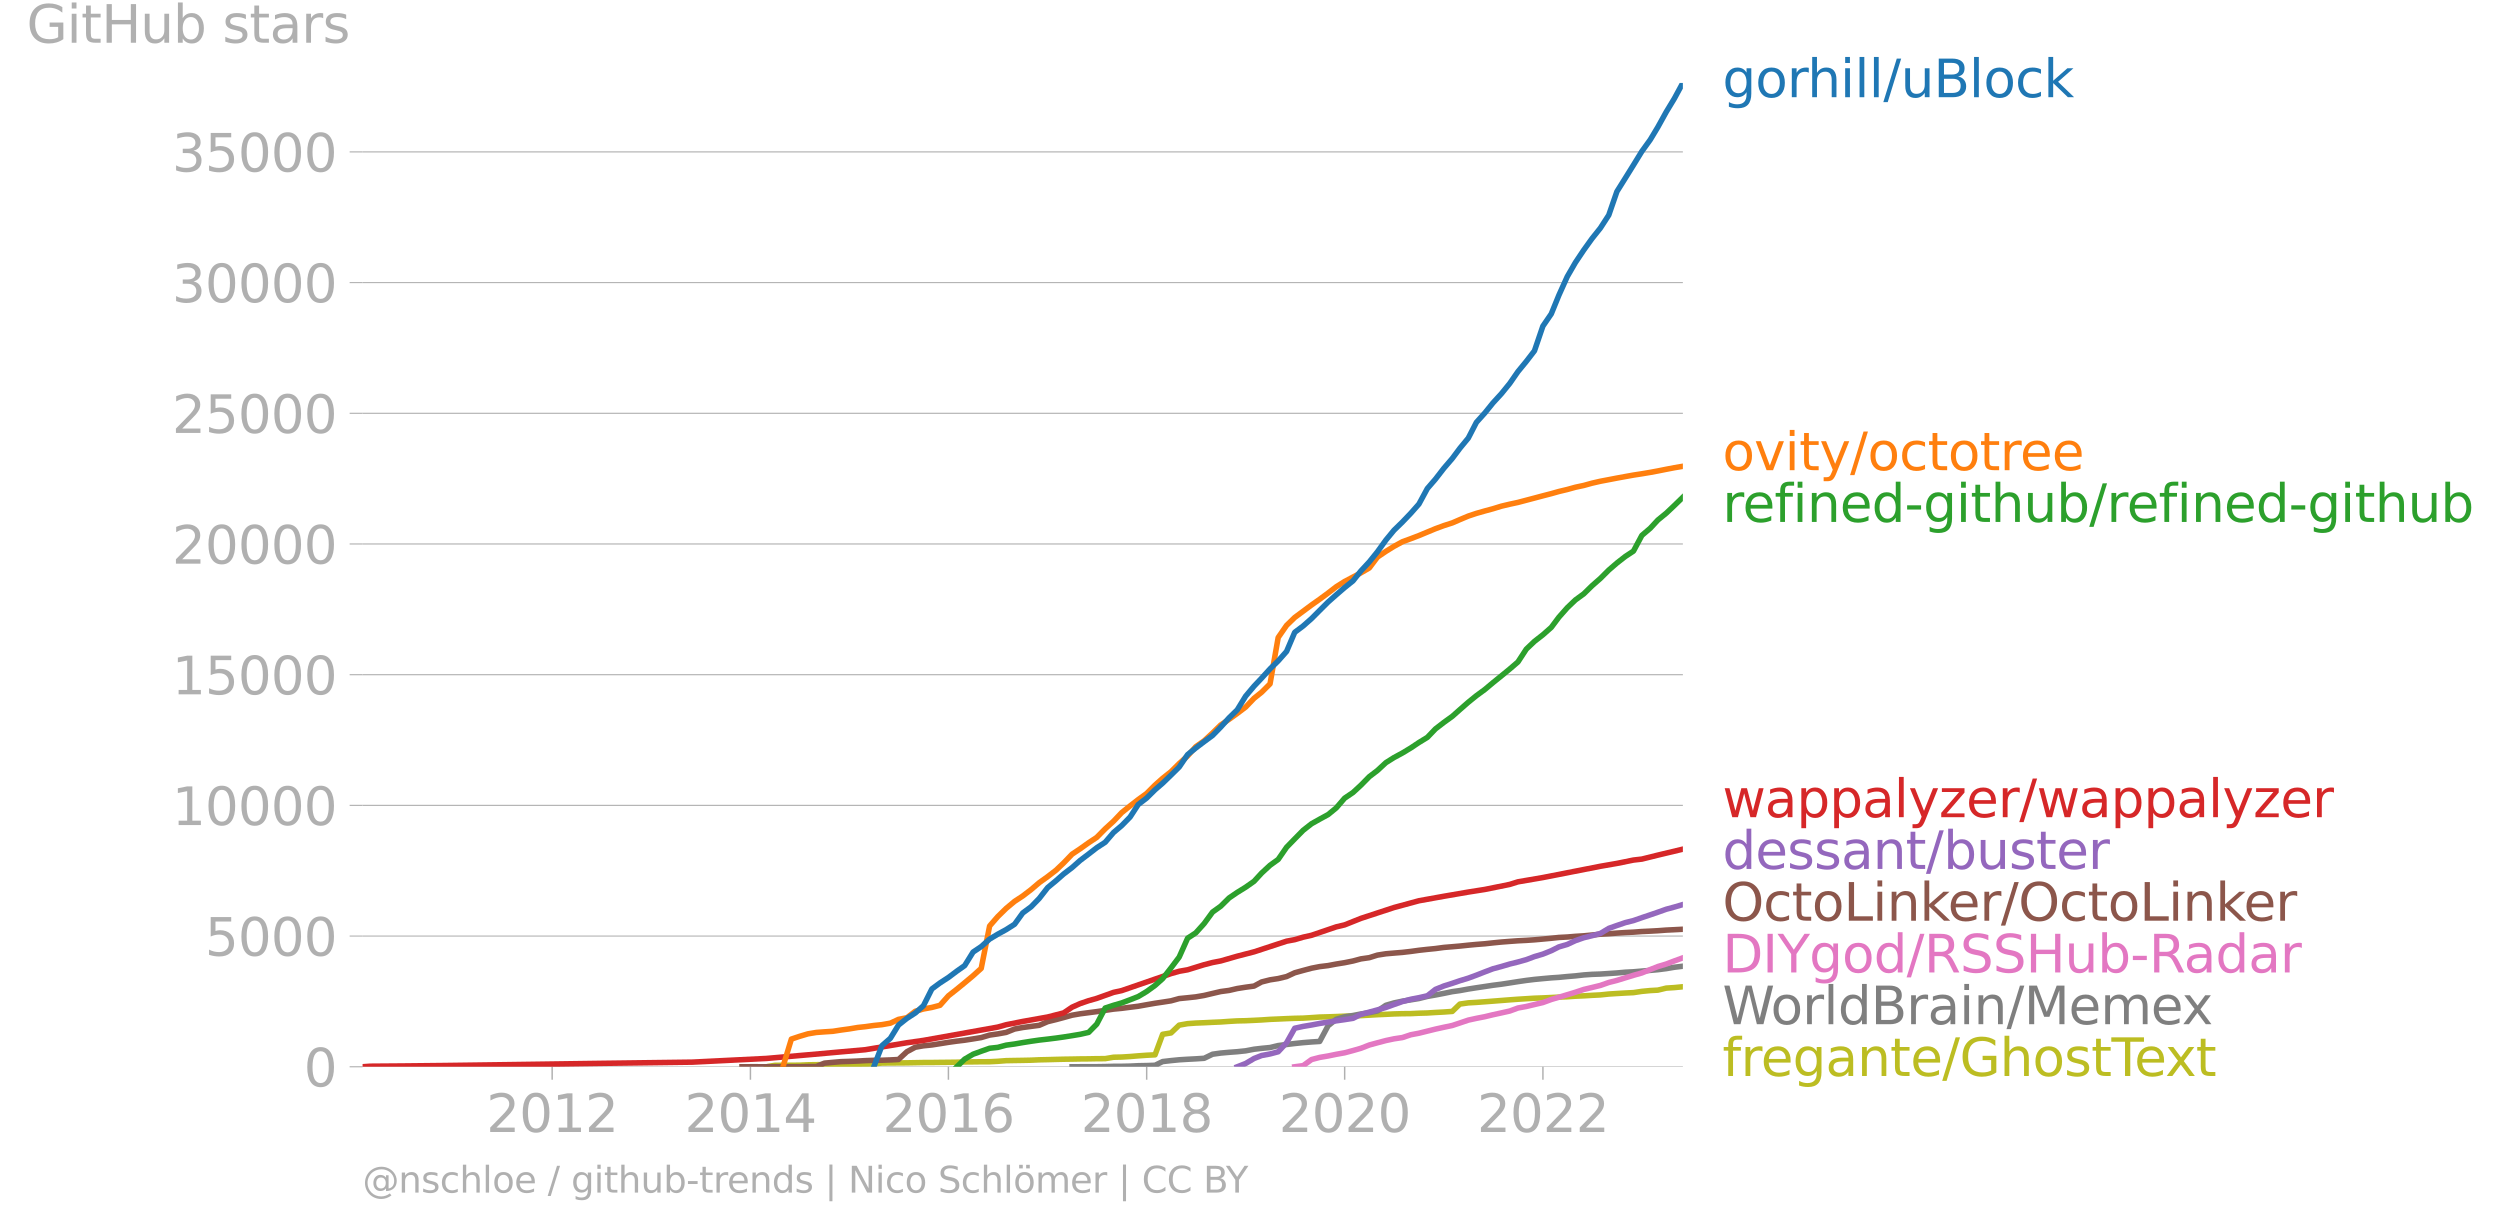 <svg xmlns="http://www.w3.org/2000/svg" xmlns:xlink="http://www.w3.org/1999/xlink" width="901.621" height="442.765" viewBox="0 0 676.216 332.074"><defs><style>*{stroke-linejoin:round;stroke-linecap:butt}</style></defs><g id="figure_1"><path id="patch_1" d="M0 332.074h676.216V0H0v332.074z" style="fill:none"/><g id="axes_1"><path id="patch_2" d="M98.073 288.546h357.12V22.434H98.073v266.112z" style="fill:none"/><g id="matplotlib.axis_1"><g id="xtick_1"><g id="line2d_1"><defs><path id="m72c5b67977" d="M0 0v3.5" style="stroke:#b0b0b0;stroke-width:.4"/></defs><use xlink:href="#m72c5b67977" x="149.352" y="288.546" style="fill:#b0b0b0;stroke:#b0b0b0;stroke-width:.4"/></g><g id="text_1" style="fill:#b0b0b0" transform="matrix(.14 0 0 -.14 131.537 306.184)"><defs><path id="DejaVuSans-32" d="M1228 531h2203V0H469v531q359 372 979 998 621 627 780 809 303 340 423 576 121 236 121 464 0 372-261 606-261 235-680 235-297 0-627-103-329-103-704-313v638q381 153 712 231 332 78 607 78 725 0 1156-363 431-362 431-968 0-288-108-546-107-257-392-607-78-91-497-524-418-433-1181-1211z" transform="scale(.016)"/><path id="DejaVuSans-30" d="M2034 4250q-487 0-733-480-245-479-245-1442 0-959 245-1439 246-480 733-480 491 0 736 480 246 480 246 1439 0 963-246 1442-245 480-736 480zm0 500q785 0 1199-621 414-620 414-1801 0-1178-414-1799Q2819-91 2034-91q-784 0-1198 620-414 621-414 1799 0 1181 414 1801 414 621 1198 621z" transform="scale(.016)"/><path id="DejaVuSans-31" d="M794 531h1031v3560L703 3866v575l1116 225h631V531h1031V0H794v531z" transform="scale(.016)"/></defs><use xlink:href="#DejaVuSans-32"/><use xlink:href="#DejaVuSans-30" x="63.623"/><use xlink:href="#DejaVuSans-31" x="127.246"/><use xlink:href="#DejaVuSans-32" x="190.869"/></g></g><g id="xtick_2"><use xlink:href="#m72c5b67977" id="line2d_2" x="202.979" y="288.546" style="fill:#b0b0b0;stroke:#b0b0b0;stroke-width:.4"/><g id="text_2" style="fill:#b0b0b0" transform="matrix(.14 0 0 -.14 185.164 306.184)"><defs><path id="DejaVuSans-34" d="M2419 4116 825 1625h1594v2491zm-166 550h794V1625h666v-525h-666V0h-628v1100H313v609l1940 2957z" transform="scale(.016)"/></defs><use xlink:href="#DejaVuSans-32"/><use xlink:href="#DejaVuSans-30" x="63.623"/><use xlink:href="#DejaVuSans-31" x="127.246"/><use xlink:href="#DejaVuSans-34" x="190.869"/></g></g><g id="xtick_3"><use xlink:href="#m72c5b67977" id="line2d_3" x="256.532" y="288.546" style="fill:#b0b0b0;stroke:#b0b0b0;stroke-width:.4"/><g id="text_3" style="fill:#b0b0b0" transform="matrix(.14 0 0 -.14 238.717 306.184)"><defs><path id="DejaVuSans-36" d="M2113 2584q-425 0-674-291-248-290-248-796 0-503 248-796 249-292 674-292t673 292q248 293 248 796 0 506-248 796-248 291-673 291zm1253 1979v-575q-238 112-480 171-242 60-480 60-625 0-955-422-329-422-376-1275 184 272 462 417 279 145 613 145 703 0 1111-427 408-426 408-1160 0-719-425-1154Q2819-91 2113-91q-810 0-1238 620-428 621-428 1799 0 1106 525 1764t1409 658q238 0 480-47t505-140z" transform="scale(.016)"/></defs><use xlink:href="#DejaVuSans-32"/><use xlink:href="#DejaVuSans-30" x="63.623"/><use xlink:href="#DejaVuSans-31" x="127.246"/><use xlink:href="#DejaVuSans-36" x="190.869"/></g></g><g id="xtick_4"><use xlink:href="#m72c5b67977" id="line2d_4" x="310.159" y="288.546" style="fill:#b0b0b0;stroke:#b0b0b0;stroke-width:.4"/><g id="text_4" style="fill:#b0b0b0" transform="matrix(.14 0 0 -.14 292.344 306.184)"><defs><path id="DejaVuSans-38" d="M2034 2216q-450 0-708-241-257-241-257-662 0-422 257-663 258-241 708-241t709 242q260 243 260 662 0 421-258 662-257 241-711 241zm-631 268q-406 100-633 378-226 279-226 679 0 559 398 884 399 325 1092 325 697 0 1094-325t397-884q0-400-227-679-226-278-629-378 456-106 710-416 255-309 255-755 0-679-414-1042Q2806-91 2034-91q-771 0-1186 362-414 363-414 1042 0 446 256 755 257 310 713 416zm-231 997q0-362 226-565 227-203 636-203 407 0 636 203 230 203 230 565 0 363-230 566-229 203-636 203-409 0-636-203-226-203-226-566z" transform="scale(.016)"/></defs><use xlink:href="#DejaVuSans-32"/><use xlink:href="#DejaVuSans-30" x="63.623"/><use xlink:href="#DejaVuSans-31" x="127.246"/><use xlink:href="#DejaVuSans-38" x="190.869"/></g></g><g id="xtick_5"><use xlink:href="#m72c5b67977" id="line2d_5" x="363.712" y="288.546" style="fill:#b0b0b0;stroke:#b0b0b0;stroke-width:.4"/><g id="text_5" style="fill:#b0b0b0" transform="matrix(.14 0 0 -.14 345.897 306.184)"><use xlink:href="#DejaVuSans-32"/><use xlink:href="#DejaVuSans-30" x="63.623"/><use xlink:href="#DejaVuSans-32" x="127.246"/><use xlink:href="#DejaVuSans-30" x="190.869"/></g></g><g id="xtick_6"><use xlink:href="#m72c5b67977" id="line2d_6" x="417.339" y="288.546" style="fill:#b0b0b0;stroke:#b0b0b0;stroke-width:.4"/><g id="text_6" style="fill:#b0b0b0" transform="matrix(.14 0 0 -.14 399.524 306.184)"><use xlink:href="#DejaVuSans-32"/><use xlink:href="#DejaVuSans-30" x="63.623"/><use xlink:href="#DejaVuSans-32" x="127.246"/><use xlink:href="#DejaVuSans-32" x="190.869"/></g></g></g><g id="matplotlib.axis_2"><g id="ytick_1"><path id="line2d_7" d="M98.073 288.546h357.12" clip-path="url(#p99467854fe)" style="fill:none;stroke:#b0b0b0;stroke-width:.3;stroke-linecap:square"/><g id="line2d_8"><defs><path id="m23df755041" d="M0 0h-3.5" style="stroke:#b0b0b0;stroke-width:.3"/></defs><use xlink:href="#m23df755041" x="98.073" y="288.546" style="fill:#b0b0b0;stroke:#b0b0b0;stroke-width:.3"/></g><use xlink:href="#DejaVuSans-30" id="text_7" style="fill:#b0b0b0" transform="matrix(.14 0 0 -.14 82.166 293.865)"/></g><g id="ytick_2"><path id="line2d_9" d="M98.073 253.195h357.12" clip-path="url(#p99467854fe)" style="fill:none;stroke:#b0b0b0;stroke-width:.3;stroke-linecap:square"/><use xlink:href="#m23df755041" id="line2d_10" x="98.073" y="253.195" style="fill:#b0b0b0;stroke:#b0b0b0;stroke-width:.3"/><g id="text_8" style="fill:#b0b0b0" transform="matrix(.14 0 0 -.14 55.443 258.514)"><defs><path id="DejaVuSans-35" d="M691 4666h2478v-532H1269V2991q137 47 274 70 138 23 276 23 781 0 1237-428 457-428 457-1159 0-753-469-1171Q2575-91 1722-91q-294 0-599 50Q819 9 494 109v635q281-153 581-228t634-75q541 0 856 284 316 284 316 772 0 487-316 771-315 285-856 285-253 0-505-56-251-56-513-175v2344z" transform="scale(.016)"/></defs><use xlink:href="#DejaVuSans-35"/><use xlink:href="#DejaVuSans-30" x="63.623"/><use xlink:href="#DejaVuSans-30" x="127.246"/><use xlink:href="#DejaVuSans-30" x="190.869"/></g></g><g id="ytick_3"><path id="line2d_11" d="M98.073 217.843h357.12" clip-path="url(#p99467854fe)" style="fill:none;stroke:#b0b0b0;stroke-width:.3;stroke-linecap:square"/><use xlink:href="#m23df755041" id="line2d_12" x="98.073" y="217.843" style="fill:#b0b0b0;stroke:#b0b0b0;stroke-width:.3"/><g id="text_9" style="fill:#b0b0b0" transform="matrix(.14 0 0 -.14 46.536 223.162)"><use xlink:href="#DejaVuSans-31"/><use xlink:href="#DejaVuSans-30" x="63.623"/><use xlink:href="#DejaVuSans-30" x="127.246"/><use xlink:href="#DejaVuSans-30" x="190.869"/><use xlink:href="#DejaVuSans-30" x="254.492"/></g></g><g id="ytick_4"><path id="line2d_13" d="M98.073 182.492h357.12" clip-path="url(#p99467854fe)" style="fill:none;stroke:#b0b0b0;stroke-width:.3;stroke-linecap:square"/><use xlink:href="#m23df755041" id="line2d_14" x="98.073" y="182.492" style="fill:#b0b0b0;stroke:#b0b0b0;stroke-width:.3"/><g id="text_10" style="fill:#b0b0b0" transform="matrix(.14 0 0 -.14 46.536 187.81)"><use xlink:href="#DejaVuSans-31"/><use xlink:href="#DejaVuSans-35" x="63.623"/><use xlink:href="#DejaVuSans-30" x="127.246"/><use xlink:href="#DejaVuSans-30" x="190.869"/><use xlink:href="#DejaVuSans-30" x="254.492"/></g></g><g id="ytick_5"><path id="line2d_15" d="M98.073 147.14h357.12" clip-path="url(#p99467854fe)" style="fill:none;stroke:#b0b0b0;stroke-width:.3;stroke-linecap:square"/><use xlink:href="#m23df755041" id="line2d_16" x="98.073" y="147.14" style="fill:#b0b0b0;stroke:#b0b0b0;stroke-width:.3"/><g id="text_11" style="fill:#b0b0b0" transform="matrix(.14 0 0 -.14 46.536 152.46)"><use xlink:href="#DejaVuSans-32"/><use xlink:href="#DejaVuSans-30" x="63.623"/><use xlink:href="#DejaVuSans-30" x="127.246"/><use xlink:href="#DejaVuSans-30" x="190.869"/><use xlink:href="#DejaVuSans-30" x="254.492"/></g></g><g id="ytick_6"><path id="line2d_17" d="M98.073 111.789h357.12" clip-path="url(#p99467854fe)" style="fill:none;stroke:#b0b0b0;stroke-width:.3;stroke-linecap:square"/><use xlink:href="#m23df755041" id="line2d_18" x="98.073" y="111.789" style="fill:#b0b0b0;stroke:#b0b0b0;stroke-width:.3"/><g id="text_12" style="fill:#b0b0b0" transform="matrix(.14 0 0 -.14 46.536 117.108)"><use xlink:href="#DejaVuSans-32"/><use xlink:href="#DejaVuSans-35" x="63.623"/><use xlink:href="#DejaVuSans-30" x="127.246"/><use xlink:href="#DejaVuSans-30" x="190.869"/><use xlink:href="#DejaVuSans-30" x="254.492"/></g></g><g id="ytick_7"><path id="line2d_19" d="M98.073 76.437h357.12" clip-path="url(#p99467854fe)" style="fill:none;stroke:#b0b0b0;stroke-width:.3;stroke-linecap:square"/><use xlink:href="#m23df755041" id="line2d_20" x="98.073" y="76.437" style="fill:#b0b0b0;stroke:#b0b0b0;stroke-width:.3"/><g id="text_13" style="fill:#b0b0b0" transform="matrix(.14 0 0 -.14 46.536 81.756)"><defs><path id="DejaVuSans-33" d="M2597 2516q453-97 707-404 255-306 255-756 0-690-475-1069Q2609-91 1734-91q-293 0-604 58T488 141v609q262-153 574-231 313-78 654-78 593 0 904 234t311 681q0 413-289 645-289 233-804 233h-544v519h569q465 0 712 186t247 536q0 359-255 551-254 193-729 193-260 0-557-57-297-56-653-174v562q360 100 674 150t592 50q719 0 1137-327 419-326 419-882 0-388-222-655t-631-370z" transform="scale(.016)"/></defs><use xlink:href="#DejaVuSans-33"/><use xlink:href="#DejaVuSans-30" x="63.623"/><use xlink:href="#DejaVuSans-30" x="127.246"/><use xlink:href="#DejaVuSans-30" x="190.869"/><use xlink:href="#DejaVuSans-30" x="254.492"/></g></g><g id="ytick_8"><path id="line2d_21" d="M98.073 41.086h357.12" clip-path="url(#p99467854fe)" style="fill:none;stroke:#b0b0b0;stroke-width:.3;stroke-linecap:square"/><use xlink:href="#m23df755041" id="line2d_22" x="98.073" y="41.086" style="fill:#b0b0b0;stroke:#b0b0b0;stroke-width:.3"/><g id="text_14" style="fill:#b0b0b0" transform="matrix(.14 0 0 -.14 46.536 46.405)"><use xlink:href="#DejaVuSans-33"/><use xlink:href="#DejaVuSans-35" x="63.623"/><use xlink:href="#DejaVuSans-30" x="127.246"/><use xlink:href="#DejaVuSans-30" x="190.869"/><use xlink:href="#DejaVuSans-30" x="254.492"/></g></g><g id="text_15" style="fill:#b0b0b0" transform="matrix(.14 0 0 -.14 7.2 11.563)"><defs><path id="DejaVuSans-47" d="M3809 666v1253H2778v519h1656V434q-365-259-806-392-440-133-940-133-1094 0-1712 639-617 640-617 1780 0 1144 617 1783 618 639 1712 639 456 0 867-113 411-112 758-331v-672q-350 297-744 447t-828 150q-857 0-1287-478-429-478-429-1425 0-944 429-1422 430-478 1287-478 334 0 596 58 263 58 472 180z" transform="scale(.016)"/><path id="DejaVuSans-69" d="M603 3500h575V0H603v3500zm0 1363h575v-729H603v729z" transform="scale(.016)"/><path id="DejaVuSans-74" d="M1172 4494v-994h1184v-447H1172V1153q0-428 117-550t477-122h590V0h-590q-666 0-919 248-253 249-253 905v1900H172v447h422v994h578z" transform="scale(.016)"/><path id="DejaVuSans-48" d="M628 4666h631V2753h2294v1913h631V0h-631v2222H1259V0H628v4666z" transform="scale(.016)"/><path id="DejaVuSans-75" d="M544 1381v2119h575V1403q0-497 193-746 194-248 582-248 465 0 735 297 271 297 271 810v1984h575V0h-575v538q-209-319-486-474-276-155-642-155-603 0-916 375-312 375-312 1097zm1447 2203z" transform="scale(.016)"/><path id="DejaVuSans-62" d="M3116 1747q0 634-261 995t-717 361q-457 0-718-361t-261-995q0-634 261-995t718-361q456 0 717 361t261 995zM1159 2969q182 312 458 463 277 152 661 152 638 0 1036-506 399-506 399-1331T3314 415Q2916-91 2278-91q-384 0-661 152-276 152-458 464V0H581v4863h578V2969z" transform="scale(.016)"/><path id="DejaVuSans-73" d="M2834 3397v-544q-243 125-506 187-262 63-544 63-428 0-642-131t-214-394q0-200 153-314t616-217l197-44q612-131 870-370t258-667q0-488-386-773Q2250-91 1575-91q-281 0-586 55T347 128v594q319-166 628-249 309-82 613-82 406 0 624 139 219 139 219 392 0 234-158 359-157 125-692 241l-200 47q-534 112-772 345-237 233-237 639 0 494 350 762 350 269 994 269 318 0 599-47 282-46 519-140z" transform="scale(.016)"/><path id="DejaVuSans-61" d="M2194 1759q-697 0-966-159t-269-544q0-306 202-486 202-179 548-179 479 0 768 339t289 901v128h-572zm1147 238V0h-575v531q-197-318-491-470T1556-91q-537 0-855 302-317 302-317 808 0 590 395 890 396 300 1180 300h807v57q0 397-261 614t-733 217q-300 0-585-72-284-72-546-216v532q315 122 612 182 297 61 578 61 760 0 1135-394 375-393 375-1193z" transform="scale(.016)"/><path id="DejaVuSans-72" d="M2631 2963q-97 56-211 82-114 27-251 27-488 0-749-317t-261-911V0H581v3500h578v-544q182 319 472 473 291 155 707 155 59 0 131-8 72-7 159-23l3-590z" transform="scale(.016)"/></defs><use xlink:href="#DejaVuSans-47"/><use xlink:href="#DejaVuSans-69" x="77.49"/><use xlink:href="#DejaVuSans-74" x="105.273"/><use xlink:href="#DejaVuSans-48" x="144.482"/><use xlink:href="#DejaVuSans-75" x="219.678"/><use xlink:href="#DejaVuSans-62" x="283.057"/><use xlink:href="#DejaVuSans-20" x="346.533"/><use xlink:href="#DejaVuSans-73" x="378.32"/><use xlink:href="#DejaVuSans-74" x="430.42"/><use xlink:href="#DejaVuSans-61" x="469.629"/><use xlink:href="#DejaVuSans-72" x="530.908"/><use xlink:href="#DejaVuSans-73" x="572.021"/></g></g><path id="line2d_23" d="m207.307 288.546 2.274-.388 2.201-.022 2.274-.007 2.201-.007 2.274-.106 2.275-.035 2.2-.007 2.275-.014 2.2-.092 2.275-.064 2.274-.021 2.054-.007 2.274-.036 2.2-.198 2.275-.028 2.2-.007 2.275-.021 2.274-.043 2.201-.042 2.274-.007 2.201-.028 2.274-.022 2.274-.028 2.128-.07 2.274-.022 2.2-.028 2.275-.007 2.2-.113 2.275-.177 2.274-.042 2.201-.036 2.274-.05 2.201-.098 2.274-.05 2.274-.063 2.055-.05 2.274-.035 2.2-.043 2.275-.02 2.2-.043 2.275-.014 2.274-.382 2.2-.05 2.275-.141 2.2-.184 2.275-.163 2.274-.113 2.054-5.55 2.274-.375 2.201-2.106 2.274-.403 2.201-.156 2.274-.092 2.275-.113 2.2-.092 2.275-.163 2.2-.127 2.275-.05 2.274-.105 2.054-.106 2.274-.156 2.2-.092 2.275-.106 2.2-.085 2.275-.05 2.274-.14 2.201-.15 2.274-.063 2.201-.078 2.274-.099 2.274-.07 2.128-.078 2.274-.127 2.201-.128 2.274-.099 2.201-.106 2.274-.063 2.274-.021 2.201-.107 2.274-.063 2.201-.142 2.274-.12 2.275-.162 2.054-1.987 2.274-.325 2.2-.128 2.275-.17 2.2-.169 2.275-.177 2.274-.177 2.2-.162 2.275-.142 2.2-.134 2.275-.085 2.274-.106 2.054-.106 2.274-.092 2.201-.155 2.274-.1 2.201-.134 2.274-.113 2.275-.24 2.2-.142 2.275-.134 2.2-.106 2.275-.34 2.274-.218 2.054-.114 2.274-.551 2.2-.142 2.275-.219" clip-path="url(#p99467854fe)" style="fill:none;stroke:#bcbd22;stroke-width:1.5;stroke-linecap:square"/><path id="line2d_24" d="m289.985 288.546 2.2-.007 2.275-.014h2.2l2.275-.035 2.274-.064 2.2-.007 2.275-.05 2.2-.105 2.275-.043 2.274-.078 2.054-1.004 2.274-.261 2.201-.22 2.274-.14 2.201-.114 2.274-.148 2.275-1.103 2.2-.311 2.275-.205 2.2-.163 2.275-.24 2.274-.432 2.054-.24 2.274-.22 2.2-.53 2.275-.29 2.2-.268 2.275-.233 2.274-.184 2.201-.142 2.274-4.249 2.201-1.746 2.274-.665 2.274-.36 2.128-.41 2.274-.354 2.201-.46 2.274-1.534 2.201-.643 2.274-.474 2.274-.354 2.201-.36 2.274-.566 2.201-.389 2.274-.438 2.275-.467 2.054-.29 2.274-.417 2.2-.346 2.275-.34 2.2-.332 2.275-.29 2.274-.346 2.2-.347 2.275-.332 2.2-.269 2.275-.219 2.274-.205 2.054-.134 2.274-.22 2.201-.183 2.274-.255 2.201-.155 2.274-.078 2.275-.148 2.2-.149 2.275-.205 2.2-.113 2.275-.19 2.274-.192 2.054-.184 2.274-.29 2.2-.374 2.275-.276" clip-path="url(#p99467854fe)" style="fill:none;stroke:#7f7f7f;stroke-width:1.5;stroke-linecap:square"/><path id="line2d_25" d="m350.214 288.546 2.274-.31 2.274-1.648 2.201-.573 2.274-.389 2.201-.452 2.274-.41 2.274-.608 2.128-.615 2.274-.884 2.201-.601 2.274-.601 2.201-.467 2.274-.346 2.274-.757 2.201-.417 2.274-.565 2.201-.545 2.274-.502 2.275-.48 2.054-.68 2.274-.77 2.2-.48 2.275-.446 2.2-.53 2.275-.495 2.274-.51 2.2-.813 2.275-.417 2.2-.523 2.275-.537 2.274-.828 2.054-.615 2.274-.678 2.201-.672 2.274-.757 2.201-.523 2.274-.558 2.275-.8 2.2-.558 2.275-.7 2.2-.679 2.275-.643 2.274-.92 2.054-.812 2.274-.679 2.2-.841 2.275-.828" clip-path="url(#p99467854fe)" style="fill:none;stroke:#e377c2;stroke-width:1.5;stroke-linecap:square"/><g id="text_16" style="fill:#1f77b4" transform="matrix(.14 0 0 -.14 465.907 26.298)"><defs><path id="DejaVuSans-67" d="M2906 1791q0 625-258 968-257 344-723 344-462 0-720-344-258-343-258-968 0-622 258-966t720-344q466 0 723 344 258 344 258 966zm575-1357q0-893-397-1329-396-436-1215-436-303 0-572 45t-522 139v559q253-137 500-202 247-66 503-66 566 0 847 295t281 892v285q-178-310-456-463T1784 0Q1141 0 747 490 353 981 353 1791q0 812 394 1302 394 491 1037 491 388 0 666-153t456-462v531h575V434z" transform="scale(.016)"/><path id="DejaVuSans-6f" d="M1959 3097q-462 0-731-361t-269-989q0-628 267-989 268-361 733-361 460 0 728 362 269 363 269 988 0 622-269 986-268 364-728 364zm0 487q750 0 1178-488 429-487 429-1349 0-859-429-1349Q2709-91 1959-91q-753 0-1180 489-426 490-426 1349 0 862 426 1349 427 488 1180 488z" transform="scale(.016)"/><path id="DejaVuSans-68" d="M3513 2113V0h-575v2094q0 497-194 743-194 247-581 247-466 0-735-297-269-296-269-809V0H581v4863h578V2956q207 316 486 472 280 156 646 156 603 0 912-373 310-373 310-1098z" transform="scale(.016)"/><path id="DejaVuSans-6c" d="M603 4863h575V0H603v4863z" transform="scale(.016)"/><path id="DejaVuSans-2f" d="M1625 4666h531L531-594H0l1625 5260z" transform="scale(.016)"/><path id="DejaVuSans-42" d="M1259 2228V519h1013q509 0 754 211 246 211 246 645 0 438-246 645-245 208-754 208H1259zm0 1919V2741h935q462 0 688 173 227 174 227 530 0 353-227 528-226 175-688 175h-935zm-631 519h1613q722 0 1112-300 391-300 391-853 0-429-200-682t-588-315q466-100 724-418 258-317 258-792 0-625-425-966Q3088 0 2303 0H628v4666z" transform="scale(.016)"/><path id="DejaVuSans-63" d="M3122 3366v-538q-244 135-489 202t-495 67q-560 0-870-355-309-354-309-995t309-996q310-354 870-354 250 0 495 67t489 202V134Q2881 22 2623-34q-257-57-548-57-791 0-1257 497-465 497-465 1341 0 856 470 1346 471 491 1290 491 265 0 518-55 253-54 491-163z" transform="scale(.016)"/><path id="DejaVuSans-6b" d="M581 4863h578V1991l1716 1509h734L1753 1863 3688 0h-750L1159 1709V0H581v4863z" transform="scale(.016)"/></defs><use xlink:href="#DejaVuSans-67"/><use xlink:href="#DejaVuSans-6f" x="63.477"/><use xlink:href="#DejaVuSans-72" x="124.658"/><use xlink:href="#DejaVuSans-68" x="164.021"/><use xlink:href="#DejaVuSans-69" x="227.4"/><use xlink:href="#DejaVuSans-6c" x="255.184"/><use xlink:href="#DejaVuSans-6c" x="282.967"/><use xlink:href="#DejaVuSans-2f" x="310.75"/><use xlink:href="#DejaVuSans-75" x="344.441"/><use xlink:href="#DejaVuSans-42" x="407.82"/><use xlink:href="#DejaVuSans-6c" x="476.424"/><use xlink:href="#DejaVuSans-6f" x="504.207"/><use xlink:href="#DejaVuSans-63" x="565.389"/><use xlink:href="#DejaVuSans-6b" x="620.369"/></g><g id="text_17" style="fill:#ff7f0e" transform="matrix(.14 0 0 -.14 465.907 127.18)"><defs><path id="DejaVuSans-76" d="M191 3500h609L1894 563l1094 2937h609L2284 0h-781L191 3500z" transform="scale(.016)"/><path id="DejaVuSans-79" d="M2059-325q-243-625-475-815-231-191-618-191H506v481h338q237 0 368 113 132 112 291 531l103 262L191 3500h609L1894 763l1094 2737h609L2059-325z" transform="scale(.016)"/><path id="DejaVuSans-65" d="M3597 1894v-281H953q38-594 358-905t892-311q331 0 642 81t618 244V178Q3153 47 2828-22t-659-69q-838 0-1327 487-489 488-489 1320 0 859 464 1363 464 505 1252 505 706 0 1117-455 411-454 411-1235zm-575 169q-6 471-264 752-258 282-683 282-481 0-770-272t-333-766l2050 4z" transform="scale(.016)"/></defs><use xlink:href="#DejaVuSans-6f"/><use xlink:href="#DejaVuSans-76" x="61.182"/><use xlink:href="#DejaVuSans-69" x="120.361"/><use xlink:href="#DejaVuSans-74" x="148.145"/><use xlink:href="#DejaVuSans-79" x="187.354"/><use xlink:href="#DejaVuSans-2f" x="246.533"/><use xlink:href="#DejaVuSans-6f" x="280.225"/><use xlink:href="#DejaVuSans-63" x="341.406"/><use xlink:href="#DejaVuSans-74" x="396.387"/><use xlink:href="#DejaVuSans-6f" x="435.596"/><use xlink:href="#DejaVuSans-74" x="496.777"/><use xlink:href="#DejaVuSans-72" x="535.986"/><use xlink:href="#DejaVuSans-65" x="574.85"/><use xlink:href="#DejaVuSans-65" x="636.373"/></g><g id="text_18" style="fill:#2ca02c" transform="matrix(.14 0 0 -.14 465.907 141.18)"><defs><path id="DejaVuSans-66" d="M2375 4863v-479h-550q-309 0-430-125-120-125-120-450v-309h947v-447h-947V0H697v3053H147v447h550v244q0 584 272 851 272 268 862 268h544z" transform="scale(.016)"/><path id="DejaVuSans-6e" d="M3513 2113V0h-575v2094q0 497-194 743-194 247-581 247-466 0-735-297-269-296-269-809V0H581v3500h578v-544q207 316 486 472 280 156 646 156 603 0 912-373 310-373 310-1098z" transform="scale(.016)"/><path id="DejaVuSans-64" d="M2906 2969v1894h575V0h-575v525q-181-312-458-464-276-152-664-152-634 0-1033 506-398 507-398 1332t398 1331q399 506 1033 506 388 0 664-152 277-151 458-463zM947 1747q0-634 261-995t717-361q456 0 718 361 263 361 263 995t-263 995q-262 361-718 361t-717-361q-261-361-261-995z" transform="scale(.016)"/><path id="DejaVuSans-2d" d="M313 2009h1684v-512H313v512z" transform="scale(.016)"/></defs><use xlink:href="#DejaVuSans-72"/><use xlink:href="#DejaVuSans-65" x="38.863"/><use xlink:href="#DejaVuSans-66" x="100.387"/><use xlink:href="#DejaVuSans-69" x="135.592"/><use xlink:href="#DejaVuSans-6e" x="163.375"/><use xlink:href="#DejaVuSans-65" x="226.754"/><use xlink:href="#DejaVuSans-64" x="288.277"/><use xlink:href="#DejaVuSans-2d" x="351.754"/><use xlink:href="#DejaVuSans-67" x="387.838"/><use xlink:href="#DejaVuSans-69" x="451.314"/><use xlink:href="#DejaVuSans-74" x="479.098"/><use xlink:href="#DejaVuSans-68" x="518.307"/><use xlink:href="#DejaVuSans-75" x="581.686"/><use xlink:href="#DejaVuSans-62" x="645.064"/><use xlink:href="#DejaVuSans-2f" x="708.541"/><use xlink:href="#DejaVuSans-72" x="742.232"/><use xlink:href="#DejaVuSans-65" x="781.096"/><use xlink:href="#DejaVuSans-66" x="842.619"/><use xlink:href="#DejaVuSans-69" x="877.824"/><use xlink:href="#DejaVuSans-6e" x="905.607"/><use xlink:href="#DejaVuSans-65" x="968.986"/><use xlink:href="#DejaVuSans-64" x="1030.51"/><use xlink:href="#DejaVuSans-2d" x="1093.986"/><use xlink:href="#DejaVuSans-67" x="1130.07"/><use xlink:href="#DejaVuSans-69" x="1193.547"/><use xlink:href="#DejaVuSans-74" x="1221.33"/><use xlink:href="#DejaVuSans-68" x="1260.539"/><use xlink:href="#DejaVuSans-75" x="1323.918"/><use xlink:href="#DejaVuSans-62" x="1387.297"/></g><g id="text_19" style="fill:#d62728" transform="matrix(.14 0 0 -.14 465.907 221.038)"><defs><path id="DejaVuSans-77" d="M269 3500h575l719-2731 715 2731h678l719-2731 716 2731h575L4050 0h-678l-753 2869L1863 0h-679L269 3500z" transform="scale(.016)"/><path id="DejaVuSans-70" d="M1159 525v-1856H581v4831h578v-531q182 312 458 463 277 152 661 152 638 0 1036-506 399-506 399-1331T3314 415Q2916-91 2278-91q-384 0-661 152-276 152-458 464zm1957 1222q0 634-261 995t-717 361q-457 0-718-361t-261-995q0-634 261-995t718-361q456 0 717 361t261 995z" transform="scale(.016)"/><path id="DejaVuSans-7a" d="M353 3500h2731v-525L922 459h2162V0H275v525l2163 2516H353v459z" transform="scale(.016)"/></defs><use xlink:href="#DejaVuSans-77"/><use xlink:href="#DejaVuSans-61" x="81.787"/><use xlink:href="#DejaVuSans-70" x="143.066"/><use xlink:href="#DejaVuSans-70" x="206.543"/><use xlink:href="#DejaVuSans-61" x="270.02"/><use xlink:href="#DejaVuSans-6c" x="331.299"/><use xlink:href="#DejaVuSans-79" x="359.082"/><use xlink:href="#DejaVuSans-7a" x="418.262"/><use xlink:href="#DejaVuSans-65" x="470.752"/><use xlink:href="#DejaVuSans-72" x="532.275"/><use xlink:href="#DejaVuSans-2f" x="573.389"/><use xlink:href="#DejaVuSans-77" x="607.08"/><use xlink:href="#DejaVuSans-61" x="688.867"/><use xlink:href="#DejaVuSans-70" x="750.146"/><use xlink:href="#DejaVuSans-70" x="813.623"/><use xlink:href="#DejaVuSans-61" x="877.1"/><use xlink:href="#DejaVuSans-6c" x="938.379"/><use xlink:href="#DejaVuSans-79" x="966.162"/><use xlink:href="#DejaVuSans-7a" x="1025.342"/><use xlink:href="#DejaVuSans-65" x="1077.832"/><use xlink:href="#DejaVuSans-72" x="1139.355"/></g><g id="text_20" style="fill:#9467bd" transform="matrix(.14 0 0 -.14 465.907 235.038)"><use xlink:href="#DejaVuSans-64"/><use xlink:href="#DejaVuSans-65" x="63.477"/><use xlink:href="#DejaVuSans-73" x="125"/><use xlink:href="#DejaVuSans-73" x="177.1"/><use xlink:href="#DejaVuSans-61" x="229.199"/><use xlink:href="#DejaVuSans-6e" x="290.479"/><use xlink:href="#DejaVuSans-74" x="353.857"/><use xlink:href="#DejaVuSans-2f" x="393.066"/><use xlink:href="#DejaVuSans-62" x="426.758"/><use xlink:href="#DejaVuSans-75" x="490.234"/><use xlink:href="#DejaVuSans-73" x="553.613"/><use xlink:href="#DejaVuSans-74" x="605.713"/><use xlink:href="#DejaVuSans-65" x="644.922"/><use xlink:href="#DejaVuSans-72" x="706.445"/></g><g id="text_21" style="fill:#8c564b" transform="matrix(.14 0 0 -.14 465.907 249.038)"><defs><path id="DejaVuSans-4f" d="M2522 4238q-688 0-1093-513-404-512-404-1397 0-881 404-1394 405-512 1093-512 687 0 1089 512 402 513 402 1394 0 885-402 1397-402 513-1089 513zm0 512q981 0 1568-658 588-658 588-1764 0-1103-588-1761Q3503-91 2522-91q-984 0-1574 656-589 657-589 1763t589 1764q590 658 1574 658z" transform="scale(.016)"/><path id="DejaVuSans-4c" d="M628 4666h631V531h2272V0H628v4666z" transform="scale(.016)"/></defs><use xlink:href="#DejaVuSans-4f"/><use xlink:href="#DejaVuSans-63" x="78.711"/><use xlink:href="#DejaVuSans-74" x="133.691"/><use xlink:href="#DejaVuSans-6f" x="172.9"/><use xlink:href="#DejaVuSans-4c" x="234.082"/><use xlink:href="#DejaVuSans-69" x="289.795"/><use xlink:href="#DejaVuSans-6e" x="317.578"/><use xlink:href="#DejaVuSans-6b" x="380.957"/><use xlink:href="#DejaVuSans-65" x="435.242"/><use xlink:href="#DejaVuSans-72" x="496.766"/><use xlink:href="#DejaVuSans-2f" x="537.879"/><use xlink:href="#DejaVuSans-4f" x="571.57"/><use xlink:href="#DejaVuSans-63" x="650.281"/><use xlink:href="#DejaVuSans-74" x="705.262"/><use xlink:href="#DejaVuSans-6f" x="744.471"/><use xlink:href="#DejaVuSans-4c" x="805.652"/><use xlink:href="#DejaVuSans-69" x="861.365"/><use xlink:href="#DejaVuSans-6e" x="889.148"/><use xlink:href="#DejaVuSans-6b" x="952.527"/><use xlink:href="#DejaVuSans-65" x="1006.813"/><use xlink:href="#DejaVuSans-72" x="1068.336"/></g><g id="text_22" style="fill:#e377c2" transform="matrix(.14 0 0 -.14 465.907 263.038)"><defs><path id="DejaVuSans-44" d="M1259 4147V519h763q966 0 1414 437 448 438 448 1382 0 937-448 1373t-1414 436h-763zm-631 519h1297q1356 0 1990-564 635-564 635-1764 0-1207-638-1773Q3275 0 1925 0H628v4666z" transform="scale(.016)"/><path id="DejaVuSans-49" d="M628 4666h631V0H628v4666z" transform="scale(.016)"/><path id="DejaVuSans-59" d="M-13 4666h679l1293-1919 1285 1919h678L2272 2222V0h-634v2222L-13 4666z" transform="scale(.016)"/><path id="DejaVuSans-52" d="M2841 2188q203-69 395-294t386-619L4263 0h-679l-596 1197q-232 469-449 622t-592 153h-688V0H628v4666h1425q800 0 1194-335 394-334 394-1009 0-441-205-732-205-290-595-402zM1259 4147V2491h794q456 0 689 211t233 620q0 409-233 617t-689 208h-794z" transform="scale(.016)"/><path id="DejaVuSans-53" d="M3425 4513v-616q-359 172-678 256-319 85-616 85-515 0-795-200t-280-569q0-310 186-468 186-157 705-254l381-78q706-135 1042-474t336-907q0-679-455-1029Q2797-91 1919-91q-331 0-705 75-373 75-773 222v650q384-215 753-325 369-109 725-109 540 0 834 212 294 213 294 607 0 343-211 537t-692 291l-385 75q-706 140-1022 440-315 300-315 835 0 619 436 975t1201 356q329 0 669-60 341-59 697-177z" transform="scale(.016)"/></defs><use xlink:href="#DejaVuSans-44"/><use xlink:href="#DejaVuSans-49" x="77.002"/><use xlink:href="#DejaVuSans-59" x="106.494"/><use xlink:href="#DejaVuSans-67" x="167.578"/><use xlink:href="#DejaVuSans-6f" x="231.055"/><use xlink:href="#DejaVuSans-64" x="292.236"/><use xlink:href="#DejaVuSans-2f" x="355.713"/><use xlink:href="#DejaVuSans-52" x="389.404"/><use xlink:href="#DejaVuSans-53" x="458.887"/><use xlink:href="#DejaVuSans-53" x="522.363"/><use xlink:href="#DejaVuSans-48" x="585.84"/><use xlink:href="#DejaVuSans-75" x="661.035"/><use xlink:href="#DejaVuSans-62" x="724.414"/><use xlink:href="#DejaVuSans-2d" x="787.891"/><use xlink:href="#DejaVuSans-52" x="823.975"/><use xlink:href="#DejaVuSans-61" x="891.207"/><use xlink:href="#DejaVuSans-64" x="952.486"/><use xlink:href="#DejaVuSans-61" x="1015.963"/><use xlink:href="#DejaVuSans-72" x="1077.242"/></g><g id="text_23" style="fill:#7f7f7f" transform="matrix(.14 0 0 -.14 465.907 277.038)"><defs><path id="DejaVuSans-57" d="M213 4666h637l981-3944 978 3944h710l981-3944 978 3944h641L4947 0h-794l-984 4050L2175 0h-794L213 4666z" transform="scale(.016)"/><path id="DejaVuSans-4d" d="M628 4666h941l1190-3175 1197 3175h941V0h-616v4097L3078 897h-634L1241 4097V0H628v4666z" transform="scale(.016)"/><path id="DejaVuSans-6d" d="M3328 2828q216 388 516 572t706 184q547 0 844-383 297-382 297-1088V0h-578v2094q0 503-179 746-178 244-543 244-447 0-707-297-259-296-259-809V0h-578v2094q0 506-178 748t-550 242q-441 0-701-298-259-298-259-808V0H581v3500h578v-544q197 322 472 475t653 153q382 0 649-194 267-193 395-562z" transform="scale(.016)"/><path id="DejaVuSans-78" d="M3513 3500 2247 1797 3578 0h-678L1881 1375 863 0H184l1360 1831L300 3500h678l928-1247 928 1247h679z" transform="scale(.016)"/></defs><use xlink:href="#DejaVuSans-57"/><use xlink:href="#DejaVuSans-6f" x="93.002"/><use xlink:href="#DejaVuSans-72" x="154.184"/><use xlink:href="#DejaVuSans-6c" x="195.297"/><use xlink:href="#DejaVuSans-64" x="223.08"/><use xlink:href="#DejaVuSans-42" x="286.557"/><use xlink:href="#DejaVuSans-72" x="355.16"/><use xlink:href="#DejaVuSans-61" x="396.273"/><use xlink:href="#DejaVuSans-69" x="457.553"/><use xlink:href="#DejaVuSans-6e" x="485.336"/><use xlink:href="#DejaVuSans-2f" x="548.715"/><use xlink:href="#DejaVuSans-4d" x="582.406"/><use xlink:href="#DejaVuSans-65" x="668.686"/><use xlink:href="#DejaVuSans-6d" x="730.209"/><use xlink:href="#DejaVuSans-65" x="827.621"/><use xlink:href="#DejaVuSans-78" x="887.395"/></g><g id="text_24" style="fill:#bcbd22" transform="matrix(.14 0 0 -.14 465.907 291.038)"><defs><path id="DejaVuSans-54" d="M-19 4666h3947v-532H2272V0h-634v4134H-19v532z" transform="scale(.016)"/></defs><use xlink:href="#DejaVuSans-66"/><use xlink:href="#DejaVuSans-72" x="35.205"/><use xlink:href="#DejaVuSans-65" x="74.068"/><use xlink:href="#DejaVuSans-67" x="135.592"/><use xlink:href="#DejaVuSans-61" x="199.068"/><use xlink:href="#DejaVuSans-6e" x="260.348"/><use xlink:href="#DejaVuSans-74" x="323.727"/><use xlink:href="#DejaVuSans-65" x="362.936"/><use xlink:href="#DejaVuSans-2f" x="424.459"/><use xlink:href="#DejaVuSans-47" x="458.15"/><use xlink:href="#DejaVuSans-68" x="535.641"/><use xlink:href="#DejaVuSans-6f" x="599.02"/><use xlink:href="#DejaVuSans-73" x="660.201"/><use xlink:href="#DejaVuSans-74" x="712.301"/><use xlink:href="#DejaVuSans-54" x="751.51"/><use xlink:href="#DejaVuSans-65" x="795.594"/><use xlink:href="#DejaVuSans-78" x="855.367"/><use xlink:href="#DejaVuSans-74" x="914.547"/></g><g id="text_25" style="fill:#b0b0b0" transform="matrix(.097 0 0 -.097 98.073 322.583)"><defs><path id="DejaVuSans-40" d="M2381 1678q0-447 222-702 222-254 610-254 384 0 604 256 221 256 221 700 0 438-225 695-225 258-607 258-378 0-602-256-223-256-223-697zm1703-934q-187-241-429-355t-564-114q-538 0-874 389t-336 1014q0 625 337 1015 338 391 873 391 322 0 565-117 244-117 428-354v409h447V722q457 69 714 417 258 349 258 902 0 334-99 628-98 294-298 544-325 409-792 626t-1017 217q-384 0-738-102-353-101-653-301-490-319-767-836-276-517-276-1120 0-497 179-932 180-434 521-765 328-325 759-495 431-171 922-171 403 0 792 136t714 389l281-347q-390-303-851-464t-936-161q-578 0-1091 205-512 205-912 595Q841 78 631 592q-209 514-209 1105 0 569 212 1084 213 516 607 907 403 396 931 607t1119 211q662 0 1229-272 568-271 952-771 234-307 357-666 124-359 124-744 0-822-497-1297T4084 263v481z" transform="scale(.016)"/><path id="DejaVuSans-7c" d="M1344 4891v-6400H813v6400h531z" transform="scale(.016)"/><path id="DejaVuSans-4e" d="M628 4666h850L3547 763v3903h612V0h-850L1241 3903V0H628v4666z" transform="scale(.016)"/><path id="DejaVuSans-f6" d="M1959 3097q-462 0-731-361t-269-989q0-628 267-989 268-361 733-361 460 0 728 362 269 363 269 988 0 622-269 986-268 364-728 364zm0 487q750 0 1178-488 429-487 429-1349 0-859-429-1349Q2709-91 1959-91q-753 0-1180 489-426 490-426 1349 0 862 426 1349 427 488 1180 488zm295 1266h634v-631h-634v631zm-1222 0h634v-631h-634v631z" transform="scale(.016)"/><path id="DejaVuSans-43" d="M4122 4306v-665q-319 297-680 443-361 147-767 147-800 0-1225-489t-425-1414q0-922 425-1411t1225-489q406 0 767 147t680 444V359q-331-225-702-338-370-112-782-112-1060 0-1670 648-609 649-609 1771 0 1125 609 1773 610 649 1670 649 418 0 788-111 371-111 696-333z" transform="scale(.016)"/></defs><use xlink:href="#DejaVuSans-40"/><use xlink:href="#DejaVuSans-6e" x="100"/><use xlink:href="#DejaVuSans-73" x="163.379"/><use xlink:href="#DejaVuSans-63" x="215.479"/><use xlink:href="#DejaVuSans-68" x="270.459"/><use xlink:href="#DejaVuSans-6c" x="333.838"/><use xlink:href="#DejaVuSans-6f" x="361.621"/><use xlink:href="#DejaVuSans-65" x="422.803"/><use xlink:href="#DejaVuSans-20" x="484.326"/><use xlink:href="#DejaVuSans-2f" x="516.113"/><use xlink:href="#DejaVuSans-20" x="549.805"/><use xlink:href="#DejaVuSans-67" x="581.592"/><use xlink:href="#DejaVuSans-69" x="645.068"/><use xlink:href="#DejaVuSans-74" x="672.852"/><use xlink:href="#DejaVuSans-68" x="712.061"/><use xlink:href="#DejaVuSans-75" x="775.439"/><use xlink:href="#DejaVuSans-62" x="838.818"/><use xlink:href="#DejaVuSans-2d" x="902.295"/><use xlink:href="#DejaVuSans-74" x="938.379"/><use xlink:href="#DejaVuSans-72" x="977.588"/><use xlink:href="#DejaVuSans-65" x="1016.451"/><use xlink:href="#DejaVuSans-6e" x="1077.975"/><use xlink:href="#DejaVuSans-64" x="1141.354"/><use xlink:href="#DejaVuSans-73" x="1204.83"/><use xlink:href="#DejaVuSans-20" x="1256.93"/><use xlink:href="#DejaVuSans-7c" x="1288.717"/><use xlink:href="#DejaVuSans-20" x="1322.408"/><use xlink:href="#DejaVuSans-4e" x="1354.195"/><use xlink:href="#DejaVuSans-69" x="1429"/><use xlink:href="#DejaVuSans-63" x="1456.783"/><use xlink:href="#DejaVuSans-6f" x="1511.764"/><use xlink:href="#DejaVuSans-20" x="1572.945"/><use xlink:href="#DejaVuSans-53" x="1604.732"/><use xlink:href="#DejaVuSans-63" x="1668.209"/><use xlink:href="#DejaVuSans-68" x="1723.189"/><use xlink:href="#DejaVuSans-6c" x="1786.568"/><use xlink:href="#DejaVuSans-f6" x="1814.352"/><use xlink:href="#DejaVuSans-6d" x="1875.533"/><use xlink:href="#DejaVuSans-65" x="1972.945"/><use xlink:href="#DejaVuSans-72" x="2034.469"/><use xlink:href="#DejaVuSans-20" x="2075.582"/><use xlink:href="#DejaVuSans-7c" x="2107.369"/><use xlink:href="#DejaVuSans-20" x="2141.061"/><use xlink:href="#DejaVuSans-43" x="2172.848"/><use xlink:href="#DejaVuSans-43" x="2242.672"/><use xlink:href="#DejaVuSans-20" x="2312.496"/><use xlink:href="#DejaVuSans-42" x="2344.283"/><use xlink:href="#DejaVuSans-59" x="2407.387"/></g><path id="line2d_26" d="m200.705 288.546 2.274-.007H207.307l2.274-.007h6.676l2.274-.05 2.275-.006 2.2-.912 2.275-.212 2.2-.191 2.275-.071 2.274-.092 2.054-.113 2.274-.085 2.2-.021 2.275-.085 2.2-.113 2.275-2.107 2.274-1.216 2.201-.382 2.274-.226 2.201-.347 2.274-.367 2.274-.318 2.128-.255 2.274-.354 2.2-.36 2.275-.672 2.2-.318 2.275-.41 2.274-.912 2.201-.41 2.274-.304 2.201-.29 2.274-.99 2.274-.558 2.055-.552 2.274-.636 2.2-.382 2.275-.297 2.2-.29 2.275-.34 2.274-.339 2.2-.212 2.275-.29 2.2-.275 2.275-.41 2.274-.396 2.054-.304 2.274-.354 2.201-.608 2.274-.226 2.201-.234 2.274-.388 2.275-.538 2.2-.516 2.275-.304 2.2-.509 2.275-.36 2.274-.305 2.054-1.117 2.274-.572 2.2-.34 2.275-.544 2.2-1.025 2.275-.63 2.274-.608 2.201-.431 2.274-.276 2.201-.417 2.274-.368 2.274-.46 2.128-.572 2.274-.325 2.201-.693 2.274-.36 2.201-.191 2.274-.184 2.274-.262 2.201-.304 2.274-.254 2.201-.22 2.274-.304 2.275-.19 2.054-.177 2.274-.24 2.2-.206 2.275-.176 2.2-.24 2.275-.227 2.274-.177 2.2-.162 2.275-.114 2.2-.148 2.275-.205 2.274-.212 2.054-.22 2.274-.12 2.201-.183 2.274-.142 2.201-.212 2.274-.226 2.275-.127 2.2-.17 2.275-.149 2.2-.106 2.275-.17 2.274-.105 2.054-.113 2.274-.17 2.2-.106 2.275-.12" clip-path="url(#p99467854fe)" style="fill:none;stroke:#8c564b;stroke-width:1.5;stroke-linecap:square"/><path id="line2d_27" d="m334.661 288.546 2.275-.89 2.274-1.35 2.054-.807 2.274-.424 2.2-.587 2.275-2.453 2.2-3.91 2.275-.495 2.274-.382 2.201-.417 2.274-.368 2.201-.34 2.274-.324 2.274-.354 2.128-1.067 2.274-.616 2.201-.6 2.274-.651 2.201-.799 2.274-.806 2.274-.622 2.201-.424 2.274-.517 2.201-1.732 2.274-.919 2.275-.721 2.054-.7 2.274-.693 2.2-.813 2.275-.89 2.2-.835 2.275-.615 2.274-.672 2.2-.544 2.275-.637 2.2-.827 2.275-.672 2.274-.919 2.054-1.032 2.274-.665 2.201-1.025 2.274-.792 2.201-.537 2.274-.615 2.275-1.379 2.2-.778 2.275-.777 2.2-.552 2.275-.792 2.274-.763 2.054-.707 2.274-.806 2.2-.594 2.275-.672" clip-path="url(#p99467854fe)" style="fill:none;stroke:#9467bd;stroke-width:1.5;stroke-linecap:square"/><path id="line2d_28" d="m98.073 288.546 2.054-.148 8.95-.07 11.224-.12 17.827-.241 13.498-.191 11.078-.156 24.576-.325 20.027-.997 11.224-.983 15.553-1.385 11.224-1.881 4.475-.637 20.1-3.598 2.275-.637 4.475-.89 6.75-1.202 4.328-1.11 2.274-1.542 2.2-.983 2.275-.777 2.2-.622 4.549-1.627 2.2-.48 13.352-4.603 2.201-.622 2.274-.403 4.475-1.38 2.275-.586 2.2-.424 4.475-1.287 4.549-1.18 8.803-2.885 2.2-.41 2.275-.672 2.274-.51 6.676-2.276 2.274-.537 4.402-1.76 8.95-2.935 6.75-1.831 6.748-1.216 6.603-1.138 4.475-.707 6.749-1.365 2.2-.693 6.75-1.16 15.552-3.047 4.475-.778 4.475-.905 2.275-.261 4.328-1.075 6.75-1.612h0" clip-path="url(#p99467854fe)" style="fill:none;stroke:#d62728;stroke-width:1.5;stroke-linecap:square"/><path id="line2d_29" d="m258.806 288.546 2.128-2.064 2.274-1.33 2.2-.805 2.275-.806 2.2-.24 2.275-.602 2.274-.31 2.201-.383 2.274-.36 2.201-.318 2.274-.262 2.274-.283 2.055-.29 2.274-.36 2.2-.368 2.275-.516 2.2-2.234 2.275-4.356 2.274-.749 2.2-.636 2.275-.856 2.2-.862 2.275-1.365 2.274-1.647 2.054-1.839 2.274-2.913 2.201-2.92 2.274-5.097 2.201-1.436 2.274-2.524 2.275-3.11 2.2-1.577 2.275-2.242 2.2-1.498 2.275-1.407 2.274-1.598 2.054-2.235 2.274-2.1 2.2-1.583 2.275-3.295 2.2-2.262 2.275-2.312 2.274-1.782 2.201-1.237 2.274-1.238 2.201-1.803 2.274-2.637 2.274-1.541 2.128-1.966 2.274-2.312 2.201-1.675 2.274-2.107 2.201-1.386 2.274-1.23 2.274-1.372 2.201-1.47 2.274-1.386 2.201-2.298 2.274-1.754 2.275-1.64 2.054-1.824 2.274-1.987 2.2-1.782 2.275-1.668 2.2-1.846 2.275-1.838 2.274-1.866 2.2-1.888 2.275-3.486 2.2-2.093 2.275-1.774 2.274-2.008 2.054-2.75 2.274-2.574 2.201-2.1 2.274-1.662 2.201-2.156 2.274-1.994 2.275-2.27 2.2-1.901 2.275-1.775 2.2-1.45 2.275-4.249 2.274-1.937 2.054-2.22 2.274-1.86 2.2-2.085 2.275-2.213" clip-path="url(#p99467854fe)" style="fill:none;stroke:#2ca02c;stroke-width:1.5;stroke-linecap:square"/><path id="line2d_30" d="m211.782 288.546 2.274-7.487 2.201-.735 2.274-.68 2.275-.38 2.2-.163 2.275-.149 2.2-.34 2.275-.31 2.274-.382 2.054-.22 2.274-.318 2.2-.226 2.275-.403 2.2-1.025 2.275-.445 2.274-1.754 2.201-.615 2.274-.417 2.201-.573 2.274-2.566 2.274-1.79 2.128-1.746 2.274-1.901 2.2-1.987 2.275-11.468 2.2-2.531 2.275-2.228 2.274-1.894 2.201-1.45 2.274-1.74 2.201-1.873 2.274-1.626 2.274-1.753 2.055-1.959 2.274-2.361 2.2-1.47 2.275-1.62 2.2-1.456 2.275-2.305 2.274-2.072 2.2-2.319 2.275-1.824 2.2-1.711 2.275-1.648 2.274-2.276 2.054-1.824 2.274-1.803 2.201-2.192 2.274-2.058 2.201-2.488 2.274-1.605 2.275-2.114 2.2-2.157 2.275-1.548 2.2-1.584 2.275-1.718 2.274-2.376 2.054-1.64 2.274-2.27 2.2-12.52 2.275-3.296 2.2-2.135 2.275-1.69 2.274-1.69 2.201-1.555 2.274-1.676 2.201-1.697 2.274-1.435 2.274-1.202 2.128-1.131 2.274-1.322 2.201-2.934 2.274-1.542 2.201-1.364 2.274-1.245 2.274-.834 2.201-.841 2.274-.948 2.201-.912 2.274-.841 2.275-.728 2.054-.891 2.274-.955 2.2-.735 2.275-.65 2.2-.594 2.275-.7 2.274-.538 2.2-.473 2.275-.601 2.2-.58 2.275-.608 2.274-.587 2.054-.58 2.274-.544 2.201-.608 2.274-.488 2.201-.608 2.274-.523 2.275-.432 2.2-.424 2.275-.417 2.2-.396 2.275-.353 2.274-.382 2.054-.382 2.274-.453 2.2-.424 2.275-.382" clip-path="url(#p99467854fe)" style="fill:none;stroke:#ff7f0e;stroke-width:1.5;stroke-linecap:square"/><path id="line2d_31" d="m236.358 288.546 2.2-5.712 2.275-1.987 2.2-3.578 2.275-1.81 2.274-1.47 2.201-1.966 2.274-4.525 2.201-1.626 2.274-1.478 2.274-1.71 2.128-1.5 2.274-3.662 2.2-1.478 2.275-2.036 2.2-1.315 2.275-1.244 2.274-1.45 2.201-3.047 2.274-1.683 2.201-2.262 2.274-2.92 2.274-1.881 2.055-1.803 2.274-1.732 2.2-1.945 2.275-1.718 2.2-1.704 2.275-1.477 2.274-2.652 2.2-1.86 2.275-2.325 2.2-3.38 2.275-1.746 2.274-2.249 2.054-1.774 2.274-2.2 2.201-2.17 2.274-3.351 2.201-1.782 2.274-1.725 2.275-1.676 2.2-2.248 2.275-2.531 2.2-2.142 2.275-3.712 2.274-2.701 2.054-2.178 2.274-2.503 2.2-2.156 2.275-2.567 2.2-5.161 2.275-1.711 2.274-2.008 2.201-2.213 2.274-2.262 2.201-1.945 2.274-1.965 2.274-1.824 2.128-2.673 2.274-2.453 2.201-2.73 2.274-3.153 2.201-2.673 2.274-2.22 2.274-2.375 2.201-2.489 2.274-4.2 2.201-2.552 2.274-2.934 2.275-2.652 2.054-2.75 2.274-2.757 2.2-4.264 2.275-2.53 2.2-2.723 2.275-2.482 2.274-2.8 2.2-3.174 2.275-2.772 2.2-2.856 2.275-6.674 2.274-3.323 2.054-5.035 2.274-5.048 2.201-3.804 2.274-3.4 2.201-3.062 2.274-2.856 2.275-3.507 2.2-6.37 2.275-3.635 2.2-3.535 2.275-3.705 2.274-3.153 2.054-3.415 2.274-4.108 2.2-3.634 2.275-4.2" clip-path="url(#p99467854fe)" style="fill:none;stroke:#1f77b4;stroke-width:1.5;stroke-linecap:square"/></g></g><defs><clipPath id="p99467854fe"><path d="M98.073 22.434h357.12v266.112H98.073z"/></clipPath></defs></svg>
